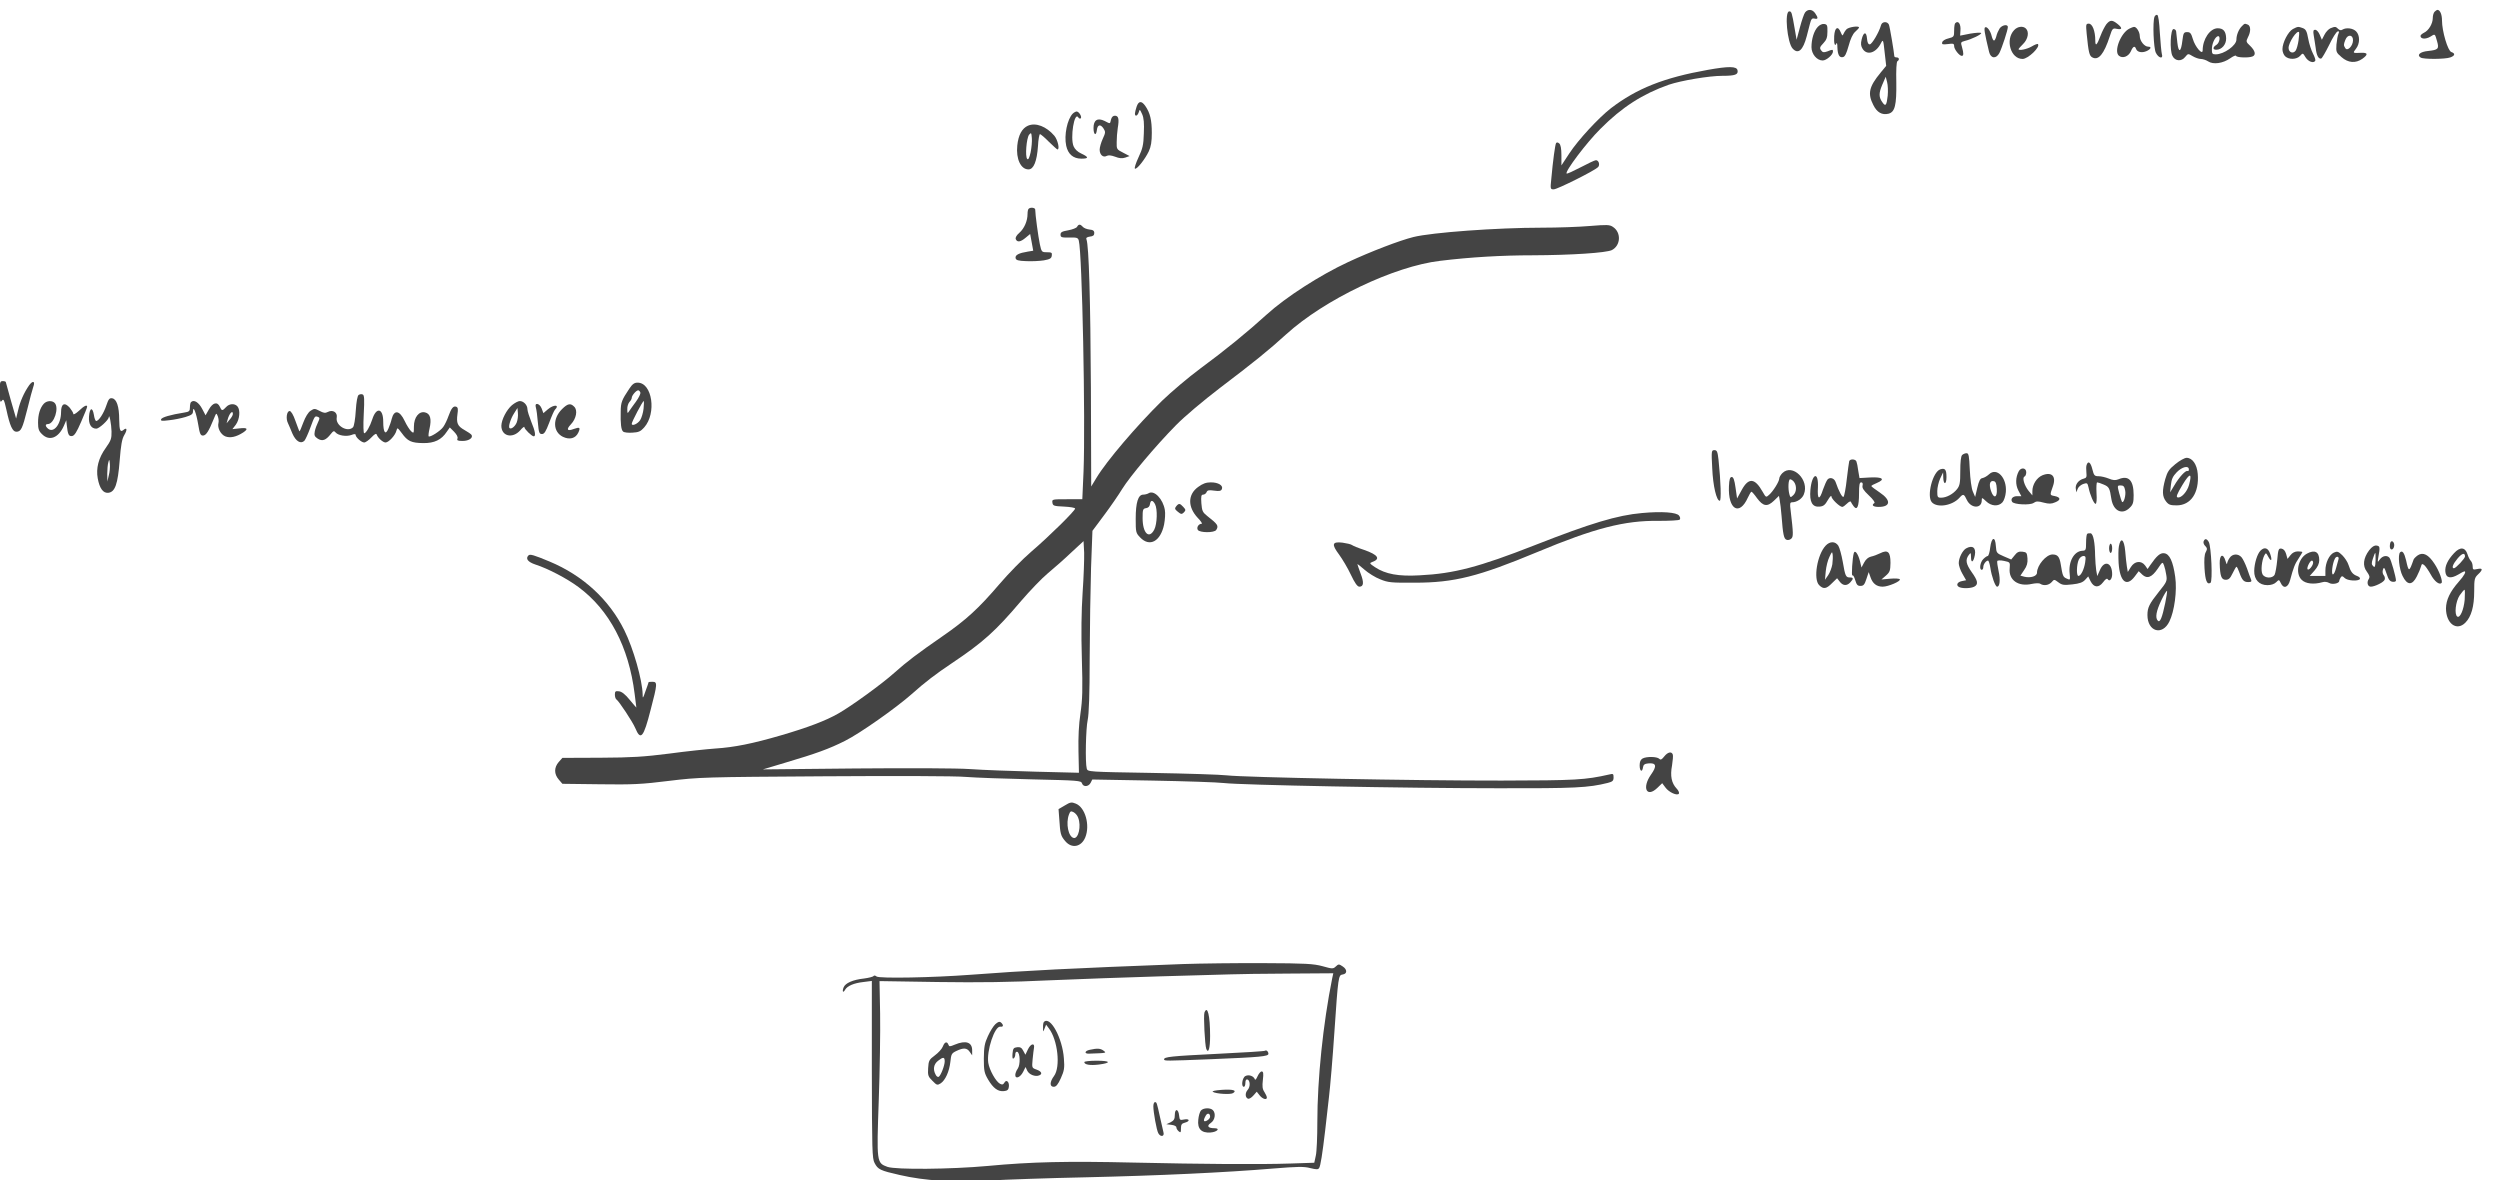 <?xml version="1.0" standalone="no"?>
<!DOCTYPE svg PUBLIC "-//W3C//DTD SVG 20010904//EN"
 "http://www.w3.org/TR/2001/REC-SVG-20010904/DTD/svg10.dtd">
<svg version="1.0" xmlns="http://www.w3.org/2000/svg"
 width="847.401pt" height="400pt" viewBox="0 0 847.401 400"
 preserveAspectRatio="xMidYMid meet">
<g transform="translate(-12.062,462.501) scale(0.052,-0.052)"
fill="#444444" stroke="none">
<path d="M11999 8814 c-7 -8 -22 -52 -34 -97 l-22 -82 -12 70 c-19 111 -21
115 -36 115 -32 0 -13 -204 22 -242 36 -40 68 -12 92 80 6 23 16 60 21 81 8
32 14 38 30 34 24 -6 25 5 4 35 -18 26 -46 29 -65 6z"/>
<path d="M16102 8818 c-7 -7 -12 -25 -12 -41 0 -37 -27 -82 -57 -96 -12 -6
-23 -15 -23 -21 0 -20 32 -23 62 -6 34 21 31 23 46 -29 14 -49 8 -56 -58 -63
-53 -5 -76 -26 -49 -43 19 -12 161 -11 193 1 31 11 34 26 7 35 -23 7 -61 136
-61 206 0 40 -13 69 -30 69 -3 0 -11 -5 -18 -12z"/>
<path d="M14276 8785 c-13 -35 -6 -205 9 -235 18 -36 50 -42 39 -8 -3 11 -9
73 -13 136 -4 72 -10 117 -17 119 -6 2 -14 -3 -18 -12z"/>
<path d="M13962 8736 c-10 -14 -27 -46 -37 -73 -24 -64 -35 -75 -35 -32 0 61
-19 109 -42 109 -19 0 -20 -4 -14 -67 12 -120 17 -143 37 -153 40 -22 76 22
114 139 16 50 19 53 46 47 36 -7 37 6 3 33 -34 27 -48 26 -72 -3z"/>
<path d="M12493 8729 c-12 -44 -59 -124 -73 -124 -10 0 -16 12 -18 38 -4 48
-23 44 -35 -6 -7 -29 -5 -43 7 -62 29 -44 87 -26 119 38 14 27 15 24 24 -60
l10 -88 -37 -45 c-75 -91 -85 -136 -47 -210 24 -49 57 -67 99 -57 42 11 53 55
51 204 -2 80 1 134 7 138 15 9 12 25 -5 25 -8 0 -15 3 -15 8 -1 22 -29 190
-35 205 -10 24 -46 22 -52 -4z m44 -458 c-7 -63 -14 -73 -33 -46 -26 35 -26
61 -3 116 l23 53 9 -35 c5 -19 7 -58 4 -88z"/>
<path d="M12977 8743 c-4 -3 -7 -25 -7 -48 0 -40 -2 -42 -37 -51 -22 -5 -39
-16 -41 -26 -3 -14 3 -15 37 -11 36 5 41 3 41 -14 0 -20 34 -63 50 -63 12 0
13 16 1 58 -9 30 -8 32 17 39 46 11 113 44 108 52 -3 4 -35 2 -71 -4 l-66 -13
2 32 c4 43 -14 70 -34 49z"/>
<path d="M12081 8719 c-25 -27 -41 -79 -41 -132 0 -45 35 -87 73 -87 24 0 67
37 67 58 0 15 -2 15 -37 1 -23 -8 -30 -7 -40 7 -11 15 -9 22 14 46 21 22 27
38 27 76 1 41 -2 47 -21 50 -12 2 -30 -6 -42 -19z"/>
<path d="M14845 8723 c-20 -20 -35 -57 -35 -87 0 -38 -81 -96 -135 -96 -22 0
-25 4 -25 33 0 36 19 78 38 85 20 6 14 -42 -8 -56 -25 -15 -26 -32 -1 -32 35
0 65 34 64 74 -1 46 -18 66 -55 66 -50 0 -98 -71 -98 -144 0 -34 -49 22 -64
74 -11 37 -17 45 -37 45 -22 0 -25 -6 -31 -54 -9 -78 -25 -85 -33 -15 -3 33
-7 66 -8 74 -1 8 -9 15 -17 15 -20 0 -26 -139 -7 -175 17 -35 59 -38 83 -7 19
23 19 23 49 5 17 -10 40 -18 53 -18 12 0 34 -7 48 -16 33 -22 96 -13 143 20
20 14 37 22 39 16 4 -11 81 -14 106 -4 25 9 19 37 -14 69 -28 26 -28 29 -15
56 20 37 19 75 -1 83 -21 8 -20 8 -39 -11z"/>
<path d="M13266 8708 c-8 -13 -18 -35 -21 -50 -4 -16 -11 -28 -15 -28 -5 0
-11 12 -15 28 -8 35 -31 66 -43 58 -9 -5 -4 -36 26 -161 11 -43 46 -46 67 -6
17 34 55 149 55 169 0 21 -39 13 -54 -10z"/>
<path d="M12268 8703 c-9 -10 -18 -25 -21 -33 -3 -11 -8 -7 -16 13 -18 45 -39
34 -43 -24 -3 -49 5 -73 15 -47 3 7 6 -5 6 -27 2 -49 13 -68 36 -63 13 2 23
23 37 73 12 45 27 78 43 92 14 12 25 25 25 28 0 13 -68 3 -82 -12z"/>
<path d="M13361 8698 c-59 -63 -23 -188 55 -188 36 0 118 79 100 97 -3 3 -21
-4 -41 -16 -31 -18 -85 -29 -85 -17 0 3 14 18 30 34 32 32 40 78 18 100 -19
19 -55 14 -77 -10z"/>
<path d="M14113 8708 c-56 -27 -104 -148 -69 -177 24 -20 62 -6 78 29 14 33
26 38 34 15 8 -21 38 -27 68 -14 29 13 35 29 11 29 -25 0 -55 38 -55 69 0 27
-22 62 -38 60 -4 0 -17 -5 -29 -11z"/>
<path d="M15178 8705 c-31 -17 -68 -89 -68 -132 0 -16 8 -37 18 -46 25 -23 75
-21 97 3 18 20 18 20 36 -10 18 -28 52 -40 63 -22 3 5 -4 26 -15 47 -11 21
-25 64 -31 97 -9 49 -15 61 -35 69 -31 11 -32 11 -65 -6z m37 -74 c-4 -27 -12
-57 -19 -67 -17 -23 -46 -11 -46 18 0 35 54 117 68 103 2 -2 1 -26 -3 -54z"/>
<path d="M15423 8710 c-12 -5 -30 -24 -39 -42 l-17 -33 -14 33 c-7 17 -20 32
-29 32 -13 0 -15 -7 -10 -37 4 -21 9 -58 13 -83 5 -47 19 -73 36 -67 5 1 28
41 51 87 22 47 47 86 55 89 11 3 12 -1 6 -15 -5 -11 -10 -42 -13 -70 -3 -48
-2 -52 33 -82 43 -38 92 -42 136 -11 39 28 36 41 -8 39 -56 -3 -56 -2 -34 26
27 34 27 88 1 114 -21 21 -65 26 -89 11 -9 -6 -19 -4 -28 5 -16 16 -20 16 -50
4z m147 -78 c0 -37 -36 -74 -50 -52 -12 19 -12 23 0 54 14 38 50 36 50 -2z"/>
<path d="M11365 8439 c-287 -51 -463 -121 -632 -250 -81 -63 -214 -207 -271
-294 l-52 -79 0 66 c0 44 -5 69 -14 77 -10 8 -16 9 -21 2 -6 -11 -20 -111 -31
-233 -7 -66 -6 -68 16 -68 23 0 263 120 288 144 15 14 6 46 -13 46 -7 0 -52
-21 -99 -46 -48 -25 -89 -44 -92 -41 -13 12 130 202 221 292 140 141 275 227
445 287 80 27 262 58 349 58 84 0 105 8 99 36 -5 27 -58 27 -193 3z"/>
<path d="M7641 8199 c-6 -18 -11 -38 -11 -45 0 -22 17 -16 25 9 6 21 7 20 22
-13 11 -25 14 -59 11 -125 -2 -76 -8 -100 -35 -157 -17 -37 -28 -70 -23 -73
12 -7 65 60 90 112 15 32 20 64 20 121 0 84 -11 130 -42 175 -25 36 -44 34
-57 -4z"/>
<path d="M7225 8154 c-36 -36 -58 -141 -43 -210 12 -55 46 -84 99 -84 49 0 49
10 0 33 -25 11 -43 29 -51 48 -23 55 5 229 31 188 4 -7 11 -10 16 -6 8 9 -8
39 -24 44 -6 2 -18 -4 -28 -13z"/>
<path d="M7474 8115 c-7 -30 -3 -29 -42 -9 -46 22 -72 6 -72 -46 0 -45 17 -55
22 -13 4 35 23 40 43 10 14 -22 14 -27 -5 -68 -11 -24 -20 -56 -20 -70 0 -34
23 -54 46 -41 11 6 29 4 54 -5 28 -11 46 -13 67 -6 l28 10 -42 22 c-42 21 -43
23 -42 69 0 26 3 67 7 92 10 59 5 80 -19 80 -12 0 -21 -9 -25 -25z"/>
<path d="M6933 8075 c-39 -17 -63 -61 -70 -130 -9 -87 23 -155 73 -155 34 0
55 52 62 152 2 43 9 78 13 78 4 0 31 -22 58 -50 28 -27 53 -50 56 -50 16 0 2
62 -20 89 -52 61 -121 88 -172 66z m17 -174 c-8 -36 -15 -50 -22 -43 -15 15
-5 136 12 158 14 16 15 14 18 -22 2 -21 -2 -63 -8 -93z"/>
<path d="M6937 7533 c-4 -3 -7 -18 -7 -33 0 -46 -21 -94 -52 -122 -20 -17 -28
-32 -25 -42 9 -23 31 -20 65 9 l29 24 10 -54 10 -55 -36 -6 c-57 -9 -83 -22
-79 -42 3 -14 16 -18 69 -20 37 -2 89 1 115 5 40 7 50 13 52 31 3 19 -1 22
-31 22 -34 0 -36 1 -47 53 -10 47 -30 194 -30 225 0 13 -32 17 -43 5z"/>
<path d="M7253 7416 c-4 -8 -31 -18 -58 -23 -40 -7 -50 -12 -50 -28 0 -18 7
-20 57 -19 49 1 57 -1 62 -20 22 -78 44 -1179 31 -1505 l-8 -181 -99 0 c-97 0
-99 0 -96 -22 3 -21 9 -23 76 -26 39 -2 72 -7 72 -13 0 -14 -169 -181 -286
-281 -56 -48 -149 -143 -207 -211 -136 -159 -216 -233 -374 -342 -162 -112
-229 -163 -312 -237 -79 -71 -280 -217 -365 -265 -80 -46 -198 -91 -373 -142
-185 -54 -304 -78 -428 -86 -55 -4 -190 -18 -300 -33 -166 -21 -242 -26 -449
-27 l-248 -1 -24 -27 c-31 -36 -31 -78 0 -114 l24 -28 245 -3 c212 -3 273 0
449 22 196 24 231 25 1013 30 456 3 859 2 921 -4 62 -5 256 -12 433 -16 300
-7 321 -8 326 -26 8 -25 42 -23 56 3 l11 22 392 -7 c215 -4 425 -11 466 -16
105 -13 1185 -34 1790 -34 498 -1 585 3 713 35 31 8 37 14 37 36 0 23 -3 25
-27 19 -159 -36 -218 -39 -703 -40 -571 -1 -1682 21 -1790 34 -41 5 -263 12
-492 16 -413 7 -416 7 -422 28 -11 39 -6 263 6 317 8 37 13 167 13 404 1 193
5 458 9 589 l9 240 76 102 c42 56 95 133 118 171 51 82 218 281 351 416 58 59
175 157 287 243 219 166 317 245 431 349 250 227 704 444 1004 479 197 24 403
36 602 36 255 1 480 16 517 34 58 30 62 115 7 151 -22 15 -39 15 -151 6 -69
-6 -210 -11 -313 -11 -291 0 -717 -31 -837 -61 -89 -22 -279 -95 -425 -163
-185 -86 -408 -230 -531 -342 -123 -112 -272 -234 -434 -353 -77 -57 -189
-152 -249 -210 -163 -160 -362 -393 -427 -502 l-34 -56 -2 641 c-3 576 -13
928 -29 970 -4 10 3 15 23 18 20 2 28 8 28 23 0 15 -8 21 -32 23 -17 2 -37 10
-43 18 -16 18 -27 18 -37 0z m36 -2384 c-8 -123 -10 -265 -5 -431 6 -203 4
-266 -9 -356 -11 -73 -15 -156 -13 -249 l3 -139 -280 7 c-154 4 -347 11 -430
17 -89 6 -393 7 -750 4 l-600 -6 150 45 c196 58 282 89 385 141 98 49 332 214
435 305 87 78 157 131 260 200 206 138 285 209 453 407 57 66 135 148 175 181
40 33 108 93 152 135 l80 74 4 -76 c1 -42 -3 -158 -10 -259z"/>
<path d="M230 6338 c1 -62 3 -70 14 -56 11 15 15 7 30 -60 22 -103 40 -142 64
-142 31 0 40 19 72 147 16 66 34 132 39 146 14 37 -3 43 -27 10 -33 -47 -59
-105 -72 -163 l-13 -54 -33 114 c-18 63 -33 118 -34 123 0 4 -9 7 -20 7 -18 0
-20 -7 -20 -72z"/>
<path d="M4333 6359 c-48 -72 -54 -87 -55 -146 -2 -81 3 -122 16 -132 7 -6 34
-9 60 -7 41 2 54 8 77 34 82 92 53 292 -43 292 -21 0 -34 -9 -55 -41z m73 -23
c3 -8 -10 -34 -28 -59 -18 -24 -38 -53 -45 -63 -11 -17 -12 -16 -12 13 -1 17
6 38 14 47 8 8 15 20 15 27 0 15 29 49 42 49 5 0 11 -6 14 -14z m21 -106 c-3
-27 -13 -60 -22 -74 -16 -25 -55 -42 -55 -24 0 13 71 148 78 148 2 0 2 -22 -1
-50z"/>
<path d="M2570 6320 c-8 -5 -15 -42 -19 -103 -3 -53 -11 -101 -18 -108 -36
-36 -116 12 -106 64 6 33 -26 53 -58 36 -17 -9 -28 -7 -54 7 -31 16 -35 16
-58 1 -16 -10 -34 -40 -48 -77 -12 -33 -23 -59 -25 -57 -2 1 -13 32 -26 67
-14 41 -29 65 -38 65 -19 0 -26 -50 -11 -79 5 -12 19 -42 29 -68 22 -50 54
-70 78 -47 7 8 24 45 38 83 29 79 30 80 50 73 13 -5 13 -10 1 -35 -8 -16 -18
-43 -21 -59 -5 -26 -2 -34 19 -48 30 -19 53 -11 85 30 17 21 21 23 32 10 17
-20 70 -28 103 -16 17 7 27 7 27 1 0 -16 38 -50 56 -50 9 0 30 15 47 33 21 22
31 28 35 18 7 -21 40 -51 57 -51 21 0 64 47 71 77 6 22 7 21 35 -16 38 -53 62
-64 140 -65 72 -1 119 21 154 75 l19 27 28 -28 c17 -18 26 -34 22 -44 -5 -13
2 -16 34 -16 40 0 69 20 58 39 -4 6 -24 20 -46 32 -46 26 -54 45 -46 104 5 32
3 44 -8 48 -19 7 -32 -9 -51 -62 -8 -23 -23 -55 -34 -70 -19 -27 -86 -69 -95
-61 -2 3 0 26 6 51 14 62 5 97 -29 105 -40 10 -73 -32 -73 -93 0 -44 -1 -45
-18 -30 -10 10 -29 39 -42 67 -33 70 -69 76 -85 13 -3 -15 -13 -43 -21 -62
-19 -46 -34 -27 -34 45 0 88 -45 97 -71 16 -15 -47 -41 -92 -53 -92 -5 0 -7
49 -3 124 5 98 4 125 -7 129 -7 3 -19 2 -26 -3z"/>
<path d="M925 6251 c-17 -51 -49 -101 -66 -101 -5 0 -12 18 -15 40 -9 54 -28
46 -32 -12 -3 -49 14 -78 48 -78 18 0 79 56 81 74 3 29 17 -46 18 -92 1 -47
-4 -60 -38 -108 -47 -65 -64 -133 -52 -198 12 -66 36 -98 69 -94 44 5 62 56
74 210 8 101 15 141 30 166 21 35 18 53 -5 34 -21 -18 -27 -4 -28 67 0 85 -17
135 -46 139 -17 3 -24 -5 -38 -47z m16 -456 l-9 -40 -1 50 c0 28 3 61 7 75 6
23 7 22 10 -10 2 -19 -1 -53 -7 -75z"/>
<path d="M517 6262 c-24 -27 -37 -69 -37 -123 0 -40 5 -55 25 -74 48 -49 108
-26 143 53 l16 37 3 -30 c7 -64 13 -76 35 -73 15 2 30 25 59 93 22 50 39 93
39 98 0 15 -20 6 -54 -27 -20 -18 -36 -27 -36 -20 0 7 -11 25 -23 40 -34 39
-57 27 -57 -28 0 -79 -48 -139 -85 -108 -19 16 -19 30 -1 30 41 0 75 107 44
138 -17 17 -52 15 -71 -6z"/>
<path d="M1477 6273 c-4 -3 -7 -19 -7 -34 0 -25 -5 -29 -37 -34 -89 -14 -147
-31 -151 -44 -4 -11 6 -12 53 -6 31 3 79 13 106 21 39 12 49 19 49 37 1 42 21
-9 34 -86 10 -61 15 -72 31 -72 20 0 38 28 71 110 16 39 16 40 26 15 5 -14 7
-33 4 -43 -8 -32 14 -74 44 -87 32 -13 72 -4 117 25 36 24 27 33 -23 27 l-47
-5 23 30 c24 34 30 94 10 118 -18 21 -54 19 -75 -5 -23 -25 -28 -25 -40 3 -16
35 -46 27 -71 -17 l-22 -39 -21 40 c-23 45 -55 65 -74 46z m273 -77 c0 -8 -9
-24 -21 -37 l-20 -24 7 25 c10 39 34 64 34 36z"/>
<path d="M3569 6253 c-35 -30 -68 -94 -69 -134 0 -68 72 -86 122 -31 15 18 28
28 28 22 0 -13 49 -60 61 -60 15 0 10 33 -16 95 -13 33 -25 70 -25 82 0 27
-25 53 -50 53 -10 0 -33 -12 -51 -27z m31 -113 c-11 -27 -37 -46 -47 -36 -9 9
8 62 30 96 l22 35 3 -34 c2 -18 -2 -46 -8 -61z"/>
<path d="M3725 6238 c4 -13 10 -57 13 -98 6 -66 9 -75 27 -75 15 0 25 16 47
74 15 41 32 79 37 84 34 34 -7 36 -46 3 l-29 -25 -11 30 c-14 36 -49 42 -38 7z"/>
<path d="M3895 6227 c-62 -62 -59 -148 6 -180 44 -21 83 -11 101 28 15 33 9
37 -30 23 -43 -17 -51 -3 -18 31 34 36 45 91 21 114 -24 25 -43 21 -80 -16z"/>
<path d="M11393 5843 c5 -117 28 -213 49 -213 11 0 7 124 -8 268 -6 53 -10 62
-27 62 -19 0 -20 -5 -14 -117z"/>
<path d="M13022 5928 c-8 -8 -12 -46 -12 -104 0 -77 -3 -95 -21 -118 -25 -32
-69 -56 -104 -56 -23 0 -25 4 -25 43 0 23 9 60 19 82 l19 40 1 -32 c1 -51 21
-50 21 1 0 49 -9 61 -40 51 -50 -16 -91 -176 -55 -215 35 -38 133 -22 179 29
25 28 30 27 49 -14 27 -56 97 -58 97 -2 0 19 2 19 28 -6 34 -33 81 -36 107 -7
10 11 20 41 22 67 8 93 -59 163 -109 116 -13 -12 -32 -23 -43 -25 -15 -2 -23
-17 -34 -63 l-14 -60 -15 35 c-9 20 -17 81 -20 143 -4 91 -7 107 -21 107 -9 0
-22 -5 -29 -12z m226 -221 c4 -58 -20 -66 -38 -12 -14 42 -7 68 17 63 14 -2
19 -15 21 -51z"/>
<path d="M14412 5869 c-42 -34 -52 -50 -66 -98 -21 -76 -20 -113 5 -145 17
-22 28 -26 69 -26 93 0 148 82 138 205 -5 62 -35 105 -73 105 -12 0 -45 -18
-73 -41z m88 -35 c0 -8 -4 -13 -8 -10 -12 7 -55 -39 -87 -94 l-27 -45 5 48 c4
38 12 56 38 83 35 36 79 46 79 18z m1 -101 c-12 -44 -51 -87 -74 -81 -12 2 -5
21 31 81 49 81 65 81 43 0z"/>
<path d="M12286 5888 c-2 -7 -9 -60 -16 -118 -6 -58 -16 -109 -21 -114 -7 -8
-31 35 -52 97 -9 24 -36 33 -52 16 -7 -8 -20 -38 -30 -66 -23 -73 -38 -67 -33
14 5 108 -39 93 -49 -16 -7 -78 12 -114 60 -109 25 2 36 11 54 43 13 22 23 33
23 23 0 -16 54 -68 71 -68 5 0 19 10 31 22 12 12 23 17 25 11 2 -5 10 -19 18
-29 23 -30 35 -1 35 84 0 55 3 72 14 72 9 0 12 -7 9 -21 -4 -15 6 -31 41 -64
27 -25 42 -46 36 -50 -21 -13 -9 -25 28 -25 79 0 82 44 7 94 -30 20 -55 39
-55 42 0 3 16 12 36 20 57 24 38 40 -43 36 l-70 -4 -8 47 c-3 26 -9 54 -12 61
-6 17 -42 18 -47 2z"/>
<path d="M13834 5865 c-4 -8 -4 -31 -2 -50 3 -30 1 -36 -18 -41 -33 -8 -56
-39 -51 -66 l4 -23 8 22 c4 12 20 26 35 32 27 9 29 8 36 -22 10 -50 35 -107
46 -107 6 0 9 27 6 70 -2 39 0 70 4 70 5 0 24 -6 42 -14 36 -15 40 -23 51 -95
13 -78 71 -106 120 -56 21 20 25 34 25 82 0 97 -33 131 -99 103 -21 -8 -35 -7
-64 5 -20 8 -49 15 -65 15 -27 0 -31 5 -41 45 -11 45 -27 58 -37 30z m251
-169 c6 -30 -10 -85 -21 -73 -2 2 -10 27 -18 56 -13 50 -13 51 10 51 18 0 24
-7 29 -34z"/>
<path d="M13391 5822 c-21 -40 -22 -86 -3 -124 l20 -38 -28 0 c-28 0 -44 -18
-32 -37 12 -18 117 -23 140 -7 17 12 29 12 65 2 35 -9 51 -9 76 2 38 15 36 33
-5 41 -31 6 -31 5 -10 64 23 65 -8 96 -69 71 -37 -16 -65 -60 -65 -103 l0 -28
-25 30 c-28 35 -43 87 -26 93 6 2 11 15 11 28 0 29 -34 34 -49 6z"/>
<path d="M11850 5810 c-11 -11 -20 -27 -20 -35 0 -19 -40 -84 -67 -107 -19
-17 -20 -17 -41 20 -51 91 -92 95 -137 12 l-30 -55 -10 70 c-7 51 -14 70 -25
70 -11 0 -16 -15 -18 -60 -7 -152 68 -197 123 -75 10 22 21 40 24 39 3 0 20
-19 36 -42 40 -54 67 -58 110 -17 l33 32 5 -29 c3 -15 9 -62 12 -103 9 -119
15 -148 32 -154 9 -4 22 -1 30 6 16 13 15 33 -3 186 -6 43 -4 52 9 52 31 0 66
23 77 51 39 94 -74 205 -140 139z m76 -57 c19 -26 17 -67 -5 -87 -17 -16 -19
-16 -25 6 -10 38 -7 98 5 98 7 0 18 -8 25 -17z"/>
<path d="M8042 5720 c-68 -49 -69 -130 -3 -201 21 -21 32 -39 26 -39 -20 0
-35 -24 -25 -40 12 -19 108 -20 120 0 17 27 10 37 -59 91 -30 24 -34 33 -38
83 -3 46 -1 56 12 56 8 0 18 7 22 16 5 13 15 15 50 10 35 -5 45 -2 50 11 9 23
-24 43 -72 43 -31 0 -53 -8 -83 -30z"/>
<path d="M7719 5679 c-8 -5 -24 -9 -35 -9 -33 0 -49 -51 -49 -157 0 -88 1 -93
29 -122 62 -65 133 -26 156 84 6 31 9 74 5 95 -12 72 -70 132 -106 109z m42
-71 c17 -32 14 -129 -5 -166 -34 -65 -76 -23 -76 75 0 56 2 62 23 65 14 2 23
11 25 26 4 28 18 28 33 0z"/>
<path d="M7899 5594 c-11 -14 -10 -19 11 -36 21 -17 25 -17 39 -4 13 14 13 18
-4 36 -22 24 -29 25 -46 4z"/>
<path d="M10935 5550 c-160 -14 -333 -66 -700 -210 -362 -142 -525 -185 -750
-196 -137 -8 -222 8 -290 53 -36 24 -38 27 -18 34 56 20 38 47 -54 79 -37 12
-73 27 -79 32 -7 5 -34 11 -61 15 -68 8 -73 -10 -22 -78 21 -29 56 -87 76
-130 26 -55 43 -79 56 -79 28 0 31 27 8 86 -11 31 -21 58 -21 61 0 2 21 -14
46 -36 25 -22 71 -51 103 -63 51 -21 71 -23 226 -22 256 0 414 40 796 199 376
157 571 207 792 204 71 0 133 3 138 8 5 5 4 16 -4 26 -15 22 -113 29 -242 17z"/>
<path d="M13837 5414 c-4 -4 -7 -30 -7 -58 0 -48 -2 -51 -26 -52 -53 -4 -90
-71 -81 -149 4 -43 4 -43 -20 -32 -23 10 -26 17 -38 92 -8 51 -21 65 -54 65
-41 0 -101 -71 -101 -119 0 -23 -42 -36 -83 -26 l-25 7 24 36 c19 27 24 47 22
77 -3 36 -6 40 -33 43 -23 3 -35 -3 -51 -24 l-22 -27 -49 21 c-46 20 -48 22
-51 66 -4 67 -28 61 -37 -9 -3 -30 -11 -55 -16 -55 -5 0 -18 -9 -29 -20 -21
-21 -28 -70 -10 -70 6 0 10 8 10 18 0 18 18 42 31 42 4 0 11 -21 15 -47 8 -55
32 -123 44 -123 18 0 22 45 10 100 -7 32 -11 62 -9 67 2 5 21 6 44 1 40 -8 40
-9 37 -48 -8 -77 56 -122 144 -102 24 5 48 6 55 1 23 -15 55 -10 74 10 17 20
17 20 45 -1 24 -18 36 -19 91 -13 46 5 68 13 83 30 l20 22 15 -31 c22 -43 53
-45 82 -7 15 20 25 27 30 20 11 -19 29 0 29 32 0 76 -50 94 -79 29 l-18 -41
-7 38 c-3 21 -6 63 -7 93 -1 89 -12 144 -29 148 -9 1 -19 0 -23 -4z m-13 -186
c-7 -46 -28 -88 -44 -88 -14 0 -12 74 2 105 6 14 20 25 30 25 16 0 17 -6 12
-42z"/>
<path d="M14596 5365 c-3 -8 2 -22 11 -30 13 -14 14 -20 3 -40 -9 -16 -11 -50
-8 -105 5 -81 16 -109 39 -95 15 10 5 235 -11 266 -13 23 -26 25 -34 4z"/>
<path d="M14044 5334 c-4 -19 -4 -69 -2 -109 8 -122 51 -159 104 -90 l27 36
23 -22 c32 -30 62 -19 101 38 31 46 32 47 41 22 5 -13 12 -42 15 -64 6 -37 3
-45 -49 -109 -62 -78 -74 -102 -74 -151 0 -108 97 -137 143 -42 33 67 51 201
38 291 -14 101 -37 150 -72 154 -26 3 -48 -16 -91 -78 l-17 -25 -16 23 c-25
34 -68 30 -93 -10 l-20 -32 -6 35 c-3 19 -8 64 -11 102 -7 76 -29 93 -41 31z
m302 -370 c-20 -96 -34 -130 -48 -116 -19 19 -11 63 23 134 18 38 35 65 37 60
1 -5 -4 -40 -12 -78z"/>
<path d="M15817 5363 c-4 -3 -7 -17 -7 -30 0 -28 23 -27 28 1 4 20 -11 40 -21
29z"/>
<path d="M12132 5337 c-55 -59 -81 -218 -42 -257 28 -28 47 -25 84 13 l33 32
17 -22 c21 -28 47 -29 69 -5 22 24 21 32 -2 32 -27 0 -31 8 -47 102 -8 45 -21
92 -29 105 -20 30 -55 30 -83 0z m44 -121 c-4 -23 -16 -55 -27 -71 l-21 -30 5
55 c3 30 13 73 24 94 16 35 18 37 21 16 2 -13 1 -42 -2 -64z"/>
<path d="M13980 5320 c0 -16 5 -30 10 -30 6 0 10 14 10 30 0 17 -4 30 -10 30
-5 0 -10 -13 -10 -30z"/>
<path d="M15675 5307 c-38 -51 -44 -101 -15 -139 18 -25 21 -35 12 -49 -14
-22 -6 -49 14 -49 26 0 84 29 90 45 4 8 1 22 -6 30 -7 8 -9 23 -5 36 6 19 10
15 24 -27 12 -37 21 -50 39 -52 12 -2 22 2 22 8 0 23 -32 135 -42 148 -16 19
-45 14 -63 -10 -16 -22 -16 -22 -10 14 12 66 11 73 -12 76 -14 2 -29 -7 -48
-31z m42 -67 c-2 -41 -4 -47 -16 -36 -11 11 -11 21 -1 50 6 20 13 36 15 36 2
0 2 -22 2 -50z"/>
<path d="M13047 5319 c-23 -14 -47 -62 -47 -96 0 -15 11 -47 24 -69 l24 -42
-29 -6 c-31 -6 -39 -30 -13 -40 24 -9 73 -7 95 4 28 15 24 38 -16 94 -38 54
-43 81 -20 112 14 18 14 17 15 -14 0 -42 16 -33 25 14 9 49 -16 67 -58 43z"/>
<path d="M14967 5305 c-21 -21 -40 -82 -41 -132 -1 -57 32 -93 86 -93 24 0 45
7 57 19 18 18 19 18 30 -5 18 -40 48 -31 61 19 21 79 31 106 56 142 13 20 24
38 24 40 0 3 -13 5 -29 5 -19 0 -36 -8 -49 -25 l-19 -24 -9 32 c-6 21 -17 33
-30 35 -19 3 -22 -4 -28 -74 -4 -43 -12 -86 -17 -96 -14 -26 -65 -24 -79 3
-12 22 -5 90 12 123 10 18 11 18 25 -8 20 -37 28 -26 13 18 -13 39 -37 47 -63
21z"/>
<path d="M16229 5289 c-42 -45 -61 -85 -57 -122 4 -41 34 -47 84 -18 19 12 37
21 40 21 14 0 -1 -28 -37 -68 -57 -65 -82 -118 -83 -173 0 -99 69 -151 126
-94 39 39 58 106 58 205 0 79 2 88 25 110 33 31 32 43 -5 35 -27 -6 -30 -4
-30 17 0 13 -5 29 -12 36 -7 7 -17 27 -22 44 -15 46 -48 49 -87 7z m71 -22 c0
-13 -60 -77 -72 -77 -17 0 -7 27 23 63 29 35 49 41 49 14z m-2 -282 c-6 -65
-30 -121 -48 -110 -21 13 -11 99 15 138 14 20 28 37 32 37 3 0 3 -29 1 -65z"/>
<path d="M12316 5289 c-9 -28 -17 -153 -9 -146 4 5 12 -9 18 -30 9 -30 15 -38
34 -38 20 0 27 8 39 45 l15 45 12 -34 c14 -41 40 -61 79 -61 37 0 120 36 112
48 -3 5 -31 7 -63 4 l-57 -5 29 25 c26 23 29 32 30 83 0 72 -17 88 -67 63 -18
-9 -45 -19 -60 -22 -18 -4 -34 -18 -45 -39 l-17 -32 -10 42 c-13 49 -33 75
-40 52z"/>
<path d="M15269 5285 c-57 -31 -77 -128 -34 -170 25 -26 79 -32 135 -16 15 5
33 2 45 -5 20 -12 65 -3 65 13 0 4 4 14 9 22 8 12 12 12 26 -2 18 -19 90 -23
100 -7 3 6 -4 14 -17 19 -30 11 -43 27 -57 72 -6 20 -25 48 -41 64 -26 25 -33
27 -55 17 -30 -14 -55 -66 -55 -117 l0 -35 -51 0 -51 0 31 35 c21 24 31 46 31
68 0 55 -30 70 -81 42z m206 -38 c-2 -7 -9 -31 -15 -54 -6 -24 -15 -43 -21
-43 -12 0 -3 73 13 103 10 19 30 14 23 -6z m-165 -20 c0 -19 -27 -53 -36 -44
-8 8 15 57 28 57 4 0 8 -6 8 -13z"/>
<path d="M15877 5294 c-16 -16 -6 -111 16 -154 30 -62 63 -63 93 -3 12 23 24
52 27 64 5 19 8 20 22 9 8 -7 27 -34 42 -61 24 -45 56 -69 70 -55 10 10 -15
80 -47 127 -38 58 -73 76 -107 54 -13 -9 -26 -22 -28 -28 -29 -83 -32 -83 -49
-5 -12 49 -24 66 -39 52z"/>
<path d="M3677 5274 c-21 -21 -5 -43 46 -60 81 -26 205 -91 279 -146 202 -149
329 -390 367 -698 6 -46 11 -86 11 -88 0 -1 -19 21 -43 50 -29 36 -52 54 -70
56 -23 3 -27 0 -27 -22 0 -14 5 -28 10 -31 16 -10 107 -148 123 -187 35 -84
54 -62 100 119 45 171 45 183 12 183 -14 0 -25 -1 -25 -2 0 -2 -9 -28 -20 -58
-17 -50 -19 -52 -19 -22 -2 94 -61 301 -119 417 -99 201 -270 358 -488 449
-101 42 -127 50 -137 40z"/>
<path d="M14766 5258 c-9 -12 -16 -29 -17 -38 0 -8 -5 0 -10 18 -15 51 -39 42
-38 -15 2 -84 11 -108 39 -108 20 0 29 9 45 42 11 23 22 42 25 43 4 0 12 -17
19 -37 18 -51 29 -63 58 -63 20 0 24 4 18 18 -4 9 -16 41 -26 71 -11 30 -27
63 -36 73 -22 25 -59 23 -77 -4z"/>
<path d="M11080 3963 c-16 -20 -23 -24 -32 -15 -15 15 -83 16 -109 2 -13 -8
-19 -21 -19 -45 0 -39 17 -48 22 -12 2 16 11 23 34 25 53 5 58 -17 18 -73 -61
-87 -28 -154 42 -86 l31 30 21 -28 c23 -32 78 -56 88 -40 3 6 -3 21 -15 33
-33 35 -43 82 -30 150 5 32 8 64 5 72 -8 22 -33 16 -56 -13z"/>
<path d="M7173 3644 l-41 -24 5 -67 c6 -94 9 -107 39 -142 42 -50 104 -38 130
24 33 80 0 197 -62 221 -27 11 -35 10 -71 -12z m87 -80 c21 -54 2 -138 -29
-132 -35 7 -53 95 -31 153 8 22 13 24 30 15 12 -6 25 -22 30 -36z"/>
<path d="M7940 2610 c-740 -28 -1013 -42 -1385 -70 -237 -18 -592 -25 -609
-11 -8 7 -17 8 -20 3 -3 -5 -31 -12 -61 -16 -74 -8 -123 -30 -134 -58 -11 -28
-3 -39 10 -15 15 25 57 43 119 50 l55 7 0 -578 c1 -525 2 -580 18 -609 22 -42
36 -49 164 -78 164 -38 361 -50 583 -36 102 6 385 16 630 21 478 11 907 31
1219 57 161 13 203 14 244 3 41 -10 51 -10 58 1 9 15 21 91 39 244 6 55 18
154 25 220 8 66 24 255 35 420 25 366 26 373 54 377 30 4 31 32 1 52 -25 17
-28 17 -46 0 -17 -16 -22 -16 -86 2 -59 16 -111 19 -383 20 -173 1 -412 -2
-530 -6z m976 -92 c-60 -298 -97 -660 -97 -937 0 -96 -4 -195 -10 -220 l-10
-46 -152 -5 c-210 -7 -572 -4 -1027 6 -430 10 -663 5 -950 -22 -241 -22 -598
-25 -653 -6 -71 26 -71 28 -57 431 7 196 11 451 9 568 l-4 212 380 -6 c274 -4
476 -1 725 11 190 8 516 20 725 26 209 6 416 12 460 13 44 2 212 4 374 5 l294
2 -7 -32z"/>
<path d="M8083 2294 c-7 -20 3 -213 12 -237 14 -34 25 4 25 84 0 132 -17 204
-37 153z"/>
<path d="M6720 2218 c-12 -11 -34 -46 -48 -77 -22 -47 -26 -71 -27 -146 0 -81
3 -95 28 -138 33 -56 65 -80 104 -75 21 2 29 9 31 27 5 32 -16 52 -29 28 -8
-13 -14 -15 -29 -7 -27 15 -68 88 -76 136 -12 79 42 242 79 236 20 -3 22 11 4
27 -10 8 -19 5 -37 -11z"/>
<path d="M7037 2233 c-4 -3 -7 -20 -6 -37 0 -31 0 -31 10 -6 l10 25 18 -24
c58 -76 77 -251 34 -310 -29 -39 -30 -71 -2 -71 15 0 27 14 46 56 22 49 25 66
20 128 -9 133 -89 280 -130 239z"/>
<path d="M6378 2073 c-6 -16 -30 -42 -52 -58 -38 -28 -41 -35 -44 -83 -3 -47
0 -56 28 -83 28 -29 32 -30 53 -17 31 20 57 78 64 141 5 50 8 56 40 71 46 22
68 20 86 -6 l16 -23 0 31 c1 55 -41 69 -113 39 -33 -14 -37 -14 -42 0 -9 23
-25 18 -36 -12z m12 -97 c0 -27 -25 -92 -39 -101 -6 -3 -15 3 -20 14 -19 34
-13 68 15 90 34 27 44 26 44 -3z"/>
<path d="M6933 2055 l-17 -36 -14 26 c-10 20 -20 25 -40 23 -23 -3 -27 -8 -30
-42 -2 -25 0 -36 7 -31 6 3 11 15 11 26 0 12 5 19 13 17 19 -7 21 -84 3 -110
-9 -12 -16 -31 -16 -41 0 -29 33 -16 51 20 l16 32 11 -24 c12 -25 51 -41 77
-31 24 9 17 26 -16 38 -31 11 -31 11 -26 67 3 31 7 65 9 75 6 34 -21 28 -39
-9z"/>
<path d="M7335 2051 c-33 -7 -37 -26 -5 -25 116 4 116 4 96 19 -21 16 -41 17
-91 6z"/>
<path d="M8478 2045 c-2 -3 -141 -12 -309 -20 -305 -15 -349 -20 -349 -36 0
-11 7 -11 308 1 318 13 372 18 372 35 0 15 -14 27 -22 20z"/>
<path d="M7300 1971 c0 -17 38 -23 95 -16 84 11 76 25 -14 25 -45 0 -81 -4
-81 -9z"/>
<path d="M8429 1878 c-7 -17 -15 -26 -17 -20 -7 22 -40 34 -62 22 -21 -11 -29
-70 -10 -70 6 0 10 12 10 26 0 16 5 24 13 22 19 -7 20 -48 2 -68 -18 -20 -17
-51 3 -58 6 -2 22 7 34 21 l22 25 19 -24 c19 -24 47 -32 47 -14 0 6 -7 22 -16
36 -13 19 -15 37 -10 79 5 43 3 55 -8 55 -7 0 -19 -14 -27 -32z"/>
<path d="M8195 1790 c-42 -3 -65 -8 -57 -13 20 -13 116 -19 132 -8 27 18 -2
26 -75 21z"/>
<path d="M7750 1683 c0 -38 21 -155 32 -175 14 -27 42 -23 34 5 -3 12 -13 56
-22 97 -22 100 -22 100 -34 100 -5 0 -10 -12 -10 -27z"/>
<path d="M8060 1655 c-7 -8 -15 -35 -17 -59 -7 -60 20 -88 79 -84 44 3 67 28
26 28 -42 0 -52 15 -24 34 28 18 35 63 14 84 -17 17 -63 15 -78 -3z m60 -40
c0 -8 -9 -19 -20 -25 -23 -12 -27 -1 -9 31 11 21 29 17 29 -6z"/>
<path d="M7890 1627 c0 -27 -6 -37 -27 -48 l-28 -13 33 -4 c18 -2 32 -9 32
-16 0 -8 7 -19 15 -26 13 -11 15 -8 15 19 0 24 5 32 25 37 36 9 32 28 -4 21
-27 -6 -30 -4 -33 25 -4 45 -28 49 -28 5z"/>
</g>
</svg>

